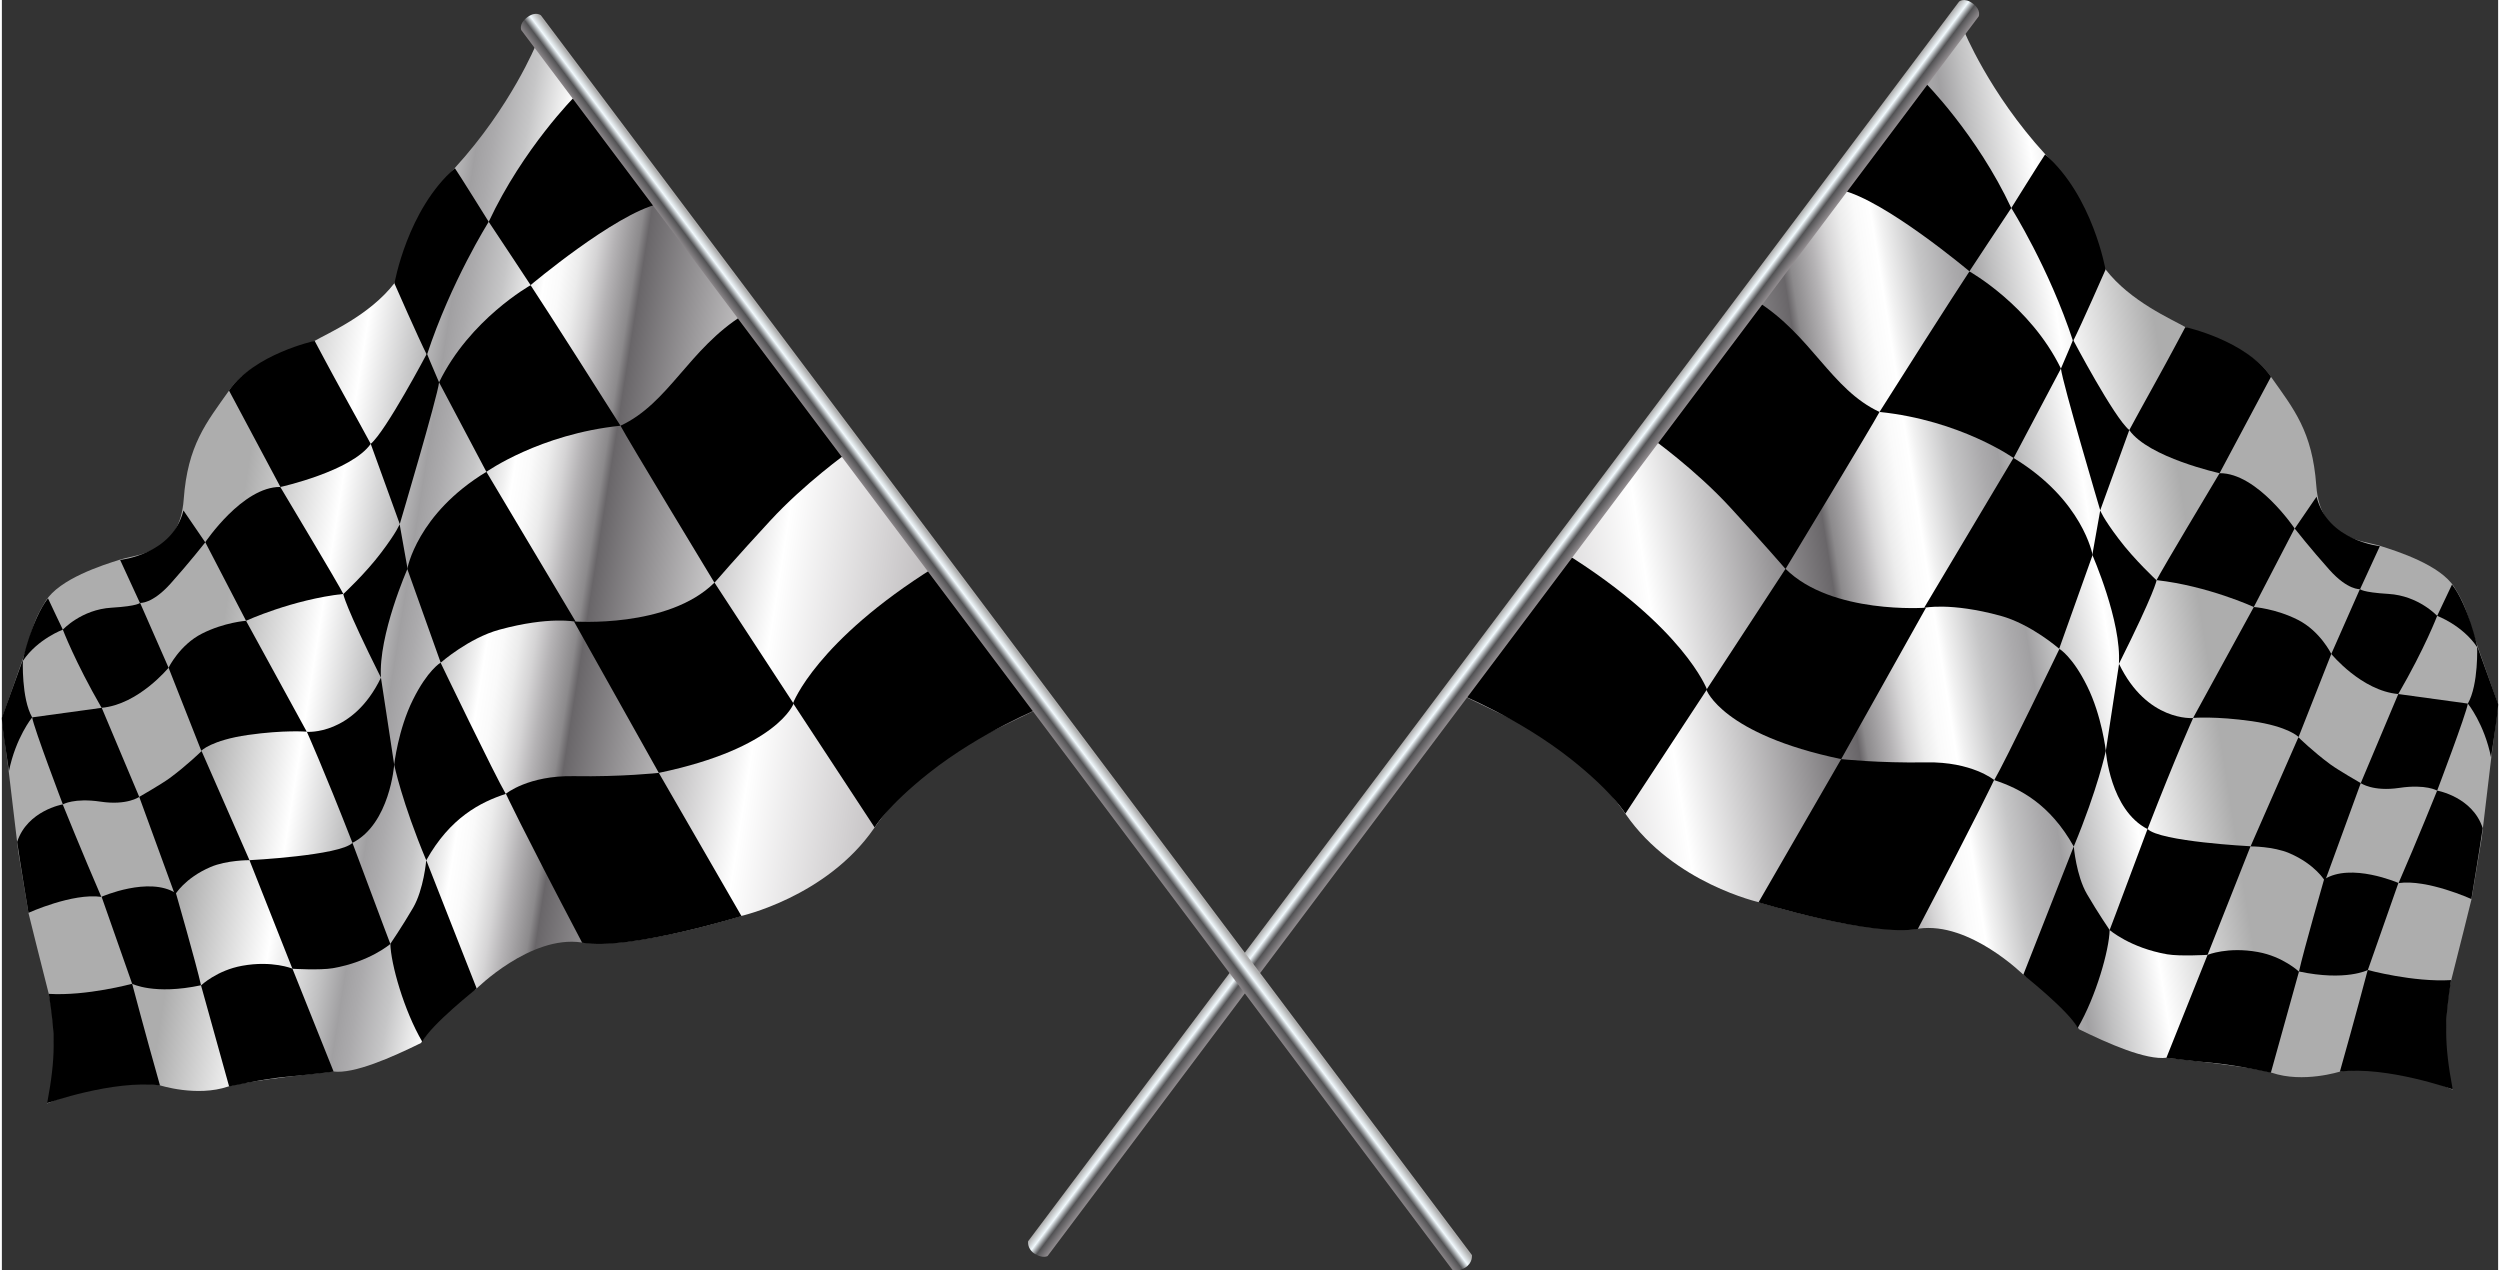 <?xml version="1.0" encoding="UTF-8"?><svg xmlns="http://www.w3.org/2000/svg" xmlns:xlink="http://www.w3.org/1999/xlink" width="183" height="93" viewBox="0 0 183 93.14"><rect x="0" y="0" width="183" height="93.14" fill="#333333" stroke="none"/><defs><linearGradient id="linear-gradient" x1="-7991.04" y1="20.32" x2="-7951.41" y2="-24.11" gradientTransform="translate(-5891.84 -4701.62) rotate(-141.89) scale(.96 1)" gradientUnits="userSpaceOnUse"><stop offset="0" stop-color="#adadad"/><stop offset=".12" stop-color="#fff"/><stop offset=".19" stop-color="#c0c0c1"/><stop offset=".22" stop-color="#a1a0a2"/><stop offset=".24" stop-color="#abaaac"/><stop offset=".28" stop-color="#c6c6c7"/><stop offset=".32" stop-color="#f2f2f2"/><stop offset=".33" stop-color="#fff"/><stop offset=".35" stop-color="#fafafa"/><stop offset=".37" stop-color="#ececec"/><stop offset=".39" stop-color="#d5d4d5"/><stop offset=".41" stop-color="#b5b3b5"/><stop offset=".44" stop-color="#8c8a8c"/><stop offset=".45" stop-color="#696669"/><stop offset=".68" stop-color="#fff"/><stop offset="1" stop-color="#928d90"/></linearGradient><linearGradient id="linear-gradient-2" x1="1172.36" y1="-291.65" x2="1174.16" y2="-291.65" gradientTransform="translate(-593.39 -971.01) rotate(36.9) scale(1 -1.34)" gradientUnits="userSpaceOnUse"><stop offset="0" stop-color="#adadad"/><stop offset=".31" stop-color="#f1f9fd"/><stop offset=".59" stop-color="#525254"/><stop offset="1" stop-color="#948f92"/></linearGradient><linearGradient id="linear-gradient-3" x1="-5957.4" y1="-1518.86" x2="-5917.77" y2="-1563.29" gradientTransform="translate(3582.34 -4701.62) rotate(-38.11) scale(.96 -1)" xlink:href="#linear-gradient"/><linearGradient id="linear-gradient-4" x1="-820.14" y1="-1408.55" x2="-818.34" y2="-1408.55" gradientTransform="translate(-1716.11 -971.01) rotate(143.1) scale(1 1.34)" xlink:href="#linear-gradient-2"/></defs><g id="Layer_1-2"><path d="m183,51.67l-.51,3.94-.69,5.8-.76,4.55s-.99,4.01-1.49,5.94c-.51,1.93-.55,6.8.13,7.99-4.62-2.1-8.25-1.34-8.25-1.34,0,0-2.72.88-5.03.09-1.21-.42-7.7-1.1-7.7-1.1-1.5.2-4.3-1.04-6.43-2.09-1.28-2.44-4.03-3.95-4.03-3.95,0,0-3.98-3.97-7.73-3.42-3.74.55-11.63-1.92-11.63-1.92,0,0-6.32-1.39-9.82-6.45-3.49-5.06-7.9-6.76-7.9-6.76l-4.44-2.14L143.82,2.21s1.86,4.6,5.98,9.1c4.13,4.5,3.71,7.49,4.43,8.45,1.82,2.35,4.84,3.64,5.9,4.25s4.5,1.2,6.2,3.59c1.7,2.4,3.05,4.02,3.34,8s3.34,4,4.65,4.41,4.45,1.41,5.47,3.04.92,2.14,1.71,4.35c.78,2.23,1.5,4.27,1.5,4.27Z" fill="url(#linear-gradient)" fill-rule="evenodd" stroke-width="0"/><path d="m140.95,6.01s3.83,3.83,6.36,9.24c-.66.98-3.07,4.64-3.07,4.64,0,0-6.19-5.21-9.37-5.95.61-.85,6.08-7.93,6.08-7.93Z" fill-rule="evenodd" stroke-width="0"/><path d="m137.65,30.2c-3.55-1.65-4.99-5.62-9.01-8.13l-7.67,10.08s3.17,2.26,5.72,5.03c2.45,2.65,4.07,4.53,4.07,4.53,0,0,6.43-10.63,6.89-11.51Z" fill-rule="evenodd" stroke-width="0"/><path d="m125,50.54s-1.69-4.55-10.38-9.97c-3,3.82-7.9,10.25-7.9,10.25,0,0,4.48,1.8,8.32,4.84,3.1,2.46,3.98,3.99,3.98,3.99l5.98-9.11Z" fill-rule="evenodd" stroke-width="0"/><path d="m141.06,44.55s-6.91.52-10.3-2.85c-2.53,3.88-5.8,8.87-5.8,8.87,0,0,1.16,3.26,9.88,5.08l6.22-11.1Z" fill-rule="evenodd" stroke-width="0"/><path d="m150.95,27.02l-3.47,6.56s-3.91-2.77-9.83-3.38c5.14-8.12,6.59-10.3,6.59-10.3,0,0,4.46,2.49,6.71,7.12Z" fill-rule="evenodd" stroke-width="0"/><path d="m147.31,15.25s2.77,4.39,4.53,9.76c.6-1.18,2.38-5.24,2.38-5.24,0,0-.94-5.42-4.43-8.45-.3.43-2.48,3.93-2.48,3.93Z" fill-rule="evenodd" stroke-width="0"/><path d="m155.96,31.53l-2.13,5.88s-2.78-9.38-2.88-10.39c.55-1.26.89-2.11.89-2.11,0,0,3,5.7,4.12,6.62Z" fill-rule="evenodd" stroke-width="0"/><path d="m153.27,40.69s-.7-4.03-5.8-7.12l-6.55,10.99s1.92-.42,5.59.58c2.25.61,4.31,2.42,4.31,2.42l2.45-6.87Z" fill-rule="evenodd" stroke-width="0"/><path d="m146.05,57.18s-1.63-1.35-4.97-1.29c-3.52.06-6.24-.24-6.24-.24l-6.06,10.5s8.28,2.55,11.68,1.95c4.58-8.73,5.59-10.92,5.59-10.92Z" fill-rule="evenodd" stroke-width="0"/><path d="m154.24,55.05s-.29-2.58-1.37-4.75c-1.07-2.17-2.03-2.73-2.03-2.73,0,0-4.02,8.34-4.78,9.62,1.86.61,4.08,1.74,5.83,4.87,1.77-4.25,2.35-7.01,2.35-7.01Z" fill-rule="evenodd" stroke-width="0"/><path d="m153.25,40.68s2.15,4.87,1.95,7.99c2.68-5.36,2.76-6.13,2.76-6.13,0,0-1.64-1.52-2.78-3.04-1.16-1.53-1.35-2.08-1.35-2.08l-.58,3.26Z" fill-rule="evenodd" stroke-width="0"/><path d="m155.96,31.53s1.36-2.51,2.03-3.7c.79-1.42,2.08-3.85,2.08-3.85,0,0,4.43.96,6.28,3.64-.65,1.22-3.77,7.07-3.77,7.07,0,0-5.21-1.15-6.62-3.16Z" fill-rule="evenodd" stroke-width="0"/><path d="m168.08,38.74s-2.74-4.08-5.5-4.05c-4.05,6.78-4.34,7.32-4.62,7.84,3.76.42,7.13,1.97,7.13,1.97l2.99-5.76Z" fill-rule="evenodd" stroke-width="0"/><path d="m160.64,52.64s-3.38.29-5.43-3.97l-.97,6.38s.31,4.33,3.06,5.73c2.1-5.41,3.34-8.14,3.34-8.14Z" fill-rule="evenodd" stroke-width="0"/><path d="m154.52,68.18s-.86-1.26-1.66-2.63c-.79-1.35-.97-3.5-.97-3.5l-3.7,9.41s3.34,2.64,3.99,3.9c1.34-2.3,2.31-5.72,2.34-7.18Z" fill-rule="evenodd" stroke-width="0"/><path d="m164.85,62.04s-6.65-.34-7.55-1.27c-2.53,6.78-2.78,7.41-2.78,7.41,0,0,1.51,1.31,4.22,1.78.93.16,2.96.04,2.96.04l3.15-7.96Z" fill-rule="evenodd" stroke-width="0"/><path d="m170.77,47.94s-.81-1.67-2.45-2.5-3.23-.94-3.23-.94l-4.45,8.13s1.64-.14,4.31.24c2.7.39,3.42,1.16,3.42,1.16l2.4-6.09Z" fill-rule="evenodd" stroke-width="0"/><path d="m178.53,45.15s-1.36-1.48-3.57-1.61c-1.98-.12-2.09-.36-2.09-.36l-2.1,4.76s2.21,2.7,4.91,2.94c1.98-3.42,2.85-5.73,2.85-5.73Z" fill-rule="evenodd" stroke-width="0"/><path d="m172.93,57.41s-1.62-.93-2.21-1.36c-1.27-.93-2.36-2-2.36-2l-3.51,8s1.66-.01,2.85.5c1.91.82,2.61,2.04,2.61,2.04l2.62-7.18Z" fill-rule="evenodd" stroke-width="0"/><path d="m161.7,70s1.48-.61,3.68-.21c1.85.33,3.02,1.44,3.02,1.44l-2.06,7.41s-2.41-.54-4.1-.7c-1.73-.16-3.56-.39-3.56-.39l3.02-7.55Z" fill-rule="evenodd" stroke-width="0"/><path d="m180.78,51.58l-5.1-.7-2.75,6.53s.89.64,2.83.35c1.95-.29,2.77.2,2.77.2,0,0,2.13-5.6,2.25-6.38Z" fill-rule="evenodd" stroke-width="0"/><path d="m180.78,51.58s1.21,1.49,1.7,3.94c.64-4.12.51-3.94.51-3.94l-1.53-4.23s.12,2.83-.68,4.23Z" fill-rule="evenodd" stroke-width="0"/><path d="m178.53,57.96s2.59.45,3.34,2.75c-.23,1.6-.83,5.2-.83,5.2,0,0-3.23-1.47-5.34-1.17,1.37-3.14,2.83-6.78,2.83-6.78Z" fill-rule="evenodd" stroke-width="0"/><path d="m179.55,71.85c-.47,2.99-.52,4.6.12,8.01,0,0-4.82-1.72-8.27-1.3,1.08-3.81,2.04-7.45,2.04-7.45,0,0,3.34.91,6.11.74Z" fill-rule="evenodd" stroke-width="0"/><path d="m170.24,64.47s-1.49,5.18-1.84,6.75c3.44.73,5.05-.11,5.05-.11l2.24-6.38s-3.48-1.52-5.45-.26Z" fill-rule="evenodd" stroke-width="0"/><path d="m169.69,36.41l-1.6,2.34s1.18,1.5,2.54,3.02c1.36,1.52,2.25,1.42,2.25,1.42l1.45-3.15s-3.85-.39-4.64-3.63Z" fill-rule="evenodd" stroke-width="0"/><path d="m178.53,45.15s1.84.67,2.93,2.29c-.02-.02,0-.09,0-.09,0,0-.64-2.93-1.84-4.5-.18.38-1.09,2.3-1.09,2.3Z" fill-rule="evenodd" stroke-width="0"/><path d="m76.66,92.08s-.33.2-.92-.15c-.59-.35-.51-.93-.51-.93L143.48.12s.37-.34,1.01.14.43.94.43.94l-68.26,90.88Z" fill="url(#linear-gradient-2)" fill-rule="evenodd" stroke-width="0"/><path d="m0,52.68l.51,3.94.69,5.8.76,4.55s.99,4.01,1.49,5.94c.51,1.93.55,6.8-.13,7.99,4.62-2.1,8.25-1.34,8.25-1.34,0,0,2.72.88,5.03.09,1.21-.42,7.7-1.1,7.7-1.1,1.5.2,4.3-1.04,6.43-2.09,1.28-2.44,4.03-3.95,4.03-3.95,0,0,3.98-3.97,7.73-3.42,3.74.55,11.63-1.92,11.63-1.92,0,0,6.32-1.39,9.82-6.45,3.49-5.06,7.9-6.76,7.9-6.76l4.44-2.14L39.18,3.22s-1.86,4.6-5.98,9.1c-4.13,4.5-3.71,7.49-4.43,8.45-1.82,2.35-4.84,3.64-5.9,4.25s-4.5,1.2-6.2,3.59c-1.7,2.4-3.05,4.02-3.34,8s-3.34,4-4.65,4.41-4.45,1.41-5.47,3.04-.92,2.14-1.71,4.35C.72,50.64,0,52.68,0,52.68Z" fill="url(#linear-gradient-3)" fill-rule="evenodd" stroke-width="0"/><path d="m42.05,7.02s-3.83,3.83-6.36,9.24c.66.98,3.07,4.64,3.07,4.64,0,0,6.19-5.21,9.37-5.95-.61-.85-6.08-7.93-6.08-7.93Z" fill-rule="evenodd" stroke-width="0"/><path d="m45.35,31.21c3.55-1.65,4.99-5.62,9.01-8.13l7.67,10.08s-3.17,2.26-5.72,5.03c-2.45,2.65-4.07,4.53-4.07,4.53,0,0-6.44-10.63-6.89-11.51Z" fill-rule="evenodd" stroke-width="0"/><path d="m58,51.55s1.69-4.55,10.38-9.97c3,3.82,7.9,10.25,7.9,10.25,0,0-4.48,1.8-8.32,4.84-3.1,2.46-3.98,3.99-3.98,3.99l-5.98-9.11Z" fill-rule="evenodd" stroke-width="0"/><path d="m41.94,45.56s6.91.52,10.3-2.85c2.53,3.88,5.8,8.87,5.8,8.87,0,0-1.16,3.26-9.88,5.08l-6.22-11.1Z" fill-rule="evenodd" stroke-width="0"/><path d="m32.05,28.03l3.47,6.56s3.91-2.77,9.83-3.38c-5.14-8.12-6.59-10.3-6.59-10.3,0,0-4.46,2.49-6.71,7.12Z" fill-rule="evenodd" stroke-width="0"/><path d="m35.69,16.26s-2.77,4.39-4.53,9.76c-.6-1.18-2.38-5.24-2.38-5.24,0,0,.94-5.42,4.43-8.45.3.43,2.48,3.93,2.48,3.93Z" fill-rule="evenodd" stroke-width="0"/><path d="m27.04,32.54l2.13,5.88s2.78-9.38,2.88-10.39c-.55-1.26-.89-2.11-.89-2.11,0,0-3.01,5.7-4.12,6.62Z" fill-rule="evenodd" stroke-width="0"/><path d="m29.72,41.71s.7-4.03,5.8-7.12l6.55,10.99s-1.92-.42-5.59.58c-2.25.61-4.31,2.42-4.31,2.42l-2.45-6.87Z" fill-rule="evenodd" stroke-width="0"/><path d="m36.95,58.19s1.63-1.35,4.97-1.29c3.52.06,6.24-.24,6.24-.24l6.06,10.5s-8.28,2.55-11.68,1.95c-4.59-8.73-5.59-10.92-5.59-10.92Z" fill-rule="evenodd" stroke-width="0"/><path d="m28.76,56.06s.29-2.58,1.37-4.75c1.07-2.17,2.03-2.73,2.03-2.73,0,0,4.02,8.34,4.78,9.62-1.86.61-4.08,1.74-5.83,4.87-1.78-4.25-2.35-7.01-2.35-7.01Z" fill-rule="evenodd" stroke-width="0"/><path d="m29.74,41.69s-2.15,4.87-1.95,7.99c-2.68-5.36-2.76-6.13-2.76-6.13,0,0,1.64-1.52,2.78-3.04,1.16-1.53,1.35-2.08,1.35-2.08l.58,3.26Z" fill-rule="evenodd" stroke-width="0"/><path d="m27.04,32.54s-1.36-2.51-2.03-3.7c-.79-1.42-2.08-3.85-2.08-3.85,0,0-4.43.96-6.28,3.64.65,1.22,3.77,7.07,3.77,7.07,0,0,5.21-1.15,6.62-3.16Z" fill-rule="evenodd" stroke-width="0"/><path d="m14.91,39.75s2.74-4.08,5.5-4.05c4.05,6.78,4.34,7.32,4.62,7.84-3.76.42-7.13,1.97-7.13,1.97l-2.99-5.76Z" fill-rule="evenodd" stroke-width="0"/><path d="m22.36,53.65s3.38.29,5.43-3.97l.97,6.38s-.31,4.33-3.06,5.73c-2.11-5.41-3.34-8.14-3.34-8.14Z" fill-rule="evenodd" stroke-width="0"/><path d="m28.48,69.19s.86-1.26,1.66-2.63c.79-1.35.97-3.5.97-3.5l3.7,9.41s-3.34,2.64-3.99,3.9c-1.35-2.3-2.31-5.72-2.34-7.18Z" fill-rule="evenodd" stroke-width="0"/><path d="m18.15,63.06s6.65-.34,7.55-1.27c2.53,6.78,2.78,7.41,2.78,7.41,0,0-1.51,1.31-4.22,1.78-.93.16-2.96.04-2.96.04l-3.15-7.96Z" fill-rule="evenodd" stroke-width="0"/><path d="m12.22,48.95s.81-1.67,2.45-2.5,3.23-.94,3.23-.94l4.45,8.13s-1.64-.14-4.31.24c-2.7.39-3.42,1.16-3.42,1.16l-2.4-6.09Z" fill-rule="evenodd" stroke-width="0"/><path d="m4.47,46.16s1.36-1.48,3.57-1.61c1.98-.12,2.09-.36,2.09-.36l2.09,4.76s-2.21,2.7-4.91,2.94c-1.97-3.42-2.84-5.73-2.84-5.73Z" fill-rule="evenodd" stroke-width="0"/><path d="m10.07,58.42s1.62-.93,2.21-1.36c1.27-.93,2.36-2,2.36-2l3.51,8s-1.66-.01-2.85.5c-1.91.82-2.61,2.04-2.61,2.04l-2.62-7.18Z" fill-rule="evenodd" stroke-width="0"/><path d="m21.3,71.01s-1.48-.61-3.68-.21c-1.85.33-3.02,1.44-3.02,1.44l2.06,7.41s2.41-.54,4.1-.7c1.73-.16,3.56-.39,3.56-.39l-3.02-7.55Z" fill-rule="evenodd" stroke-width="0"/><path d="m2.22,52.59l5.1-.7,2.75,6.53s-.89.64-2.83.35c-1.95-.29-2.77.2-2.77.2,0,0-2.13-5.6-2.25-6.38Z" fill-rule="evenodd" stroke-width="0"/><path d="m2.22,52.59s-1.21,1.49-1.7,3.94C-.12,52.41.01,52.59.01,52.59l1.53-4.23s-.12,2.83.68,4.23Z" fill-rule="evenodd" stroke-width="0"/><path d="m4.46,58.97s-2.59.45-3.34,2.75c.23,1.6.83,5.2.83,5.2,0,0,3.23-1.47,5.34-1.17-1.36-3.14-2.83-6.78-2.83-6.78Z" fill-rule="evenodd" stroke-width="0"/><path d="m3.44,72.86c.47,2.99.52,4.6-.12,8.01,0,0,4.82-1.72,8.27-1.3-1.08-3.81-2.04-7.45-2.04-7.45,0,0-3.33.91-6.11.74Z" fill-rule="evenodd" stroke-width="0"/><path d="m12.76,65.48s1.49,5.18,1.84,6.75c-3.44.73-5.05-.11-5.05-.11l-2.24-6.38s3.47-1.52,5.45-.26Z" fill-rule="evenodd" stroke-width="0"/><path d="m13.31,37.42l1.6,2.34s-1.18,1.5-2.54,3.02c-1.36,1.52-2.25,1.42-2.25,1.42l-1.45-3.15s3.85-.39,4.64-3.63Z" fill-rule="evenodd" stroke-width="0"/><path d="m4.47,46.16s-1.84.67-2.93,2.29c.02-.02,0-.09,0-.09,0,0,.64-2.93,1.84-4.5.17.38,1.09,2.3,1.09,2.3Z" fill-rule="evenodd" stroke-width="0"/><path d="m106.34,93.09s.33.2.92-.15c.59-.35.51-.93.51-.93L39.52,1.13s-.37-.34-1.01.14-.43.94-.43.94l68.26,90.88Z" fill="url(#linear-gradient-4)" fill-rule="evenodd" stroke-width="0"/></g></svg>